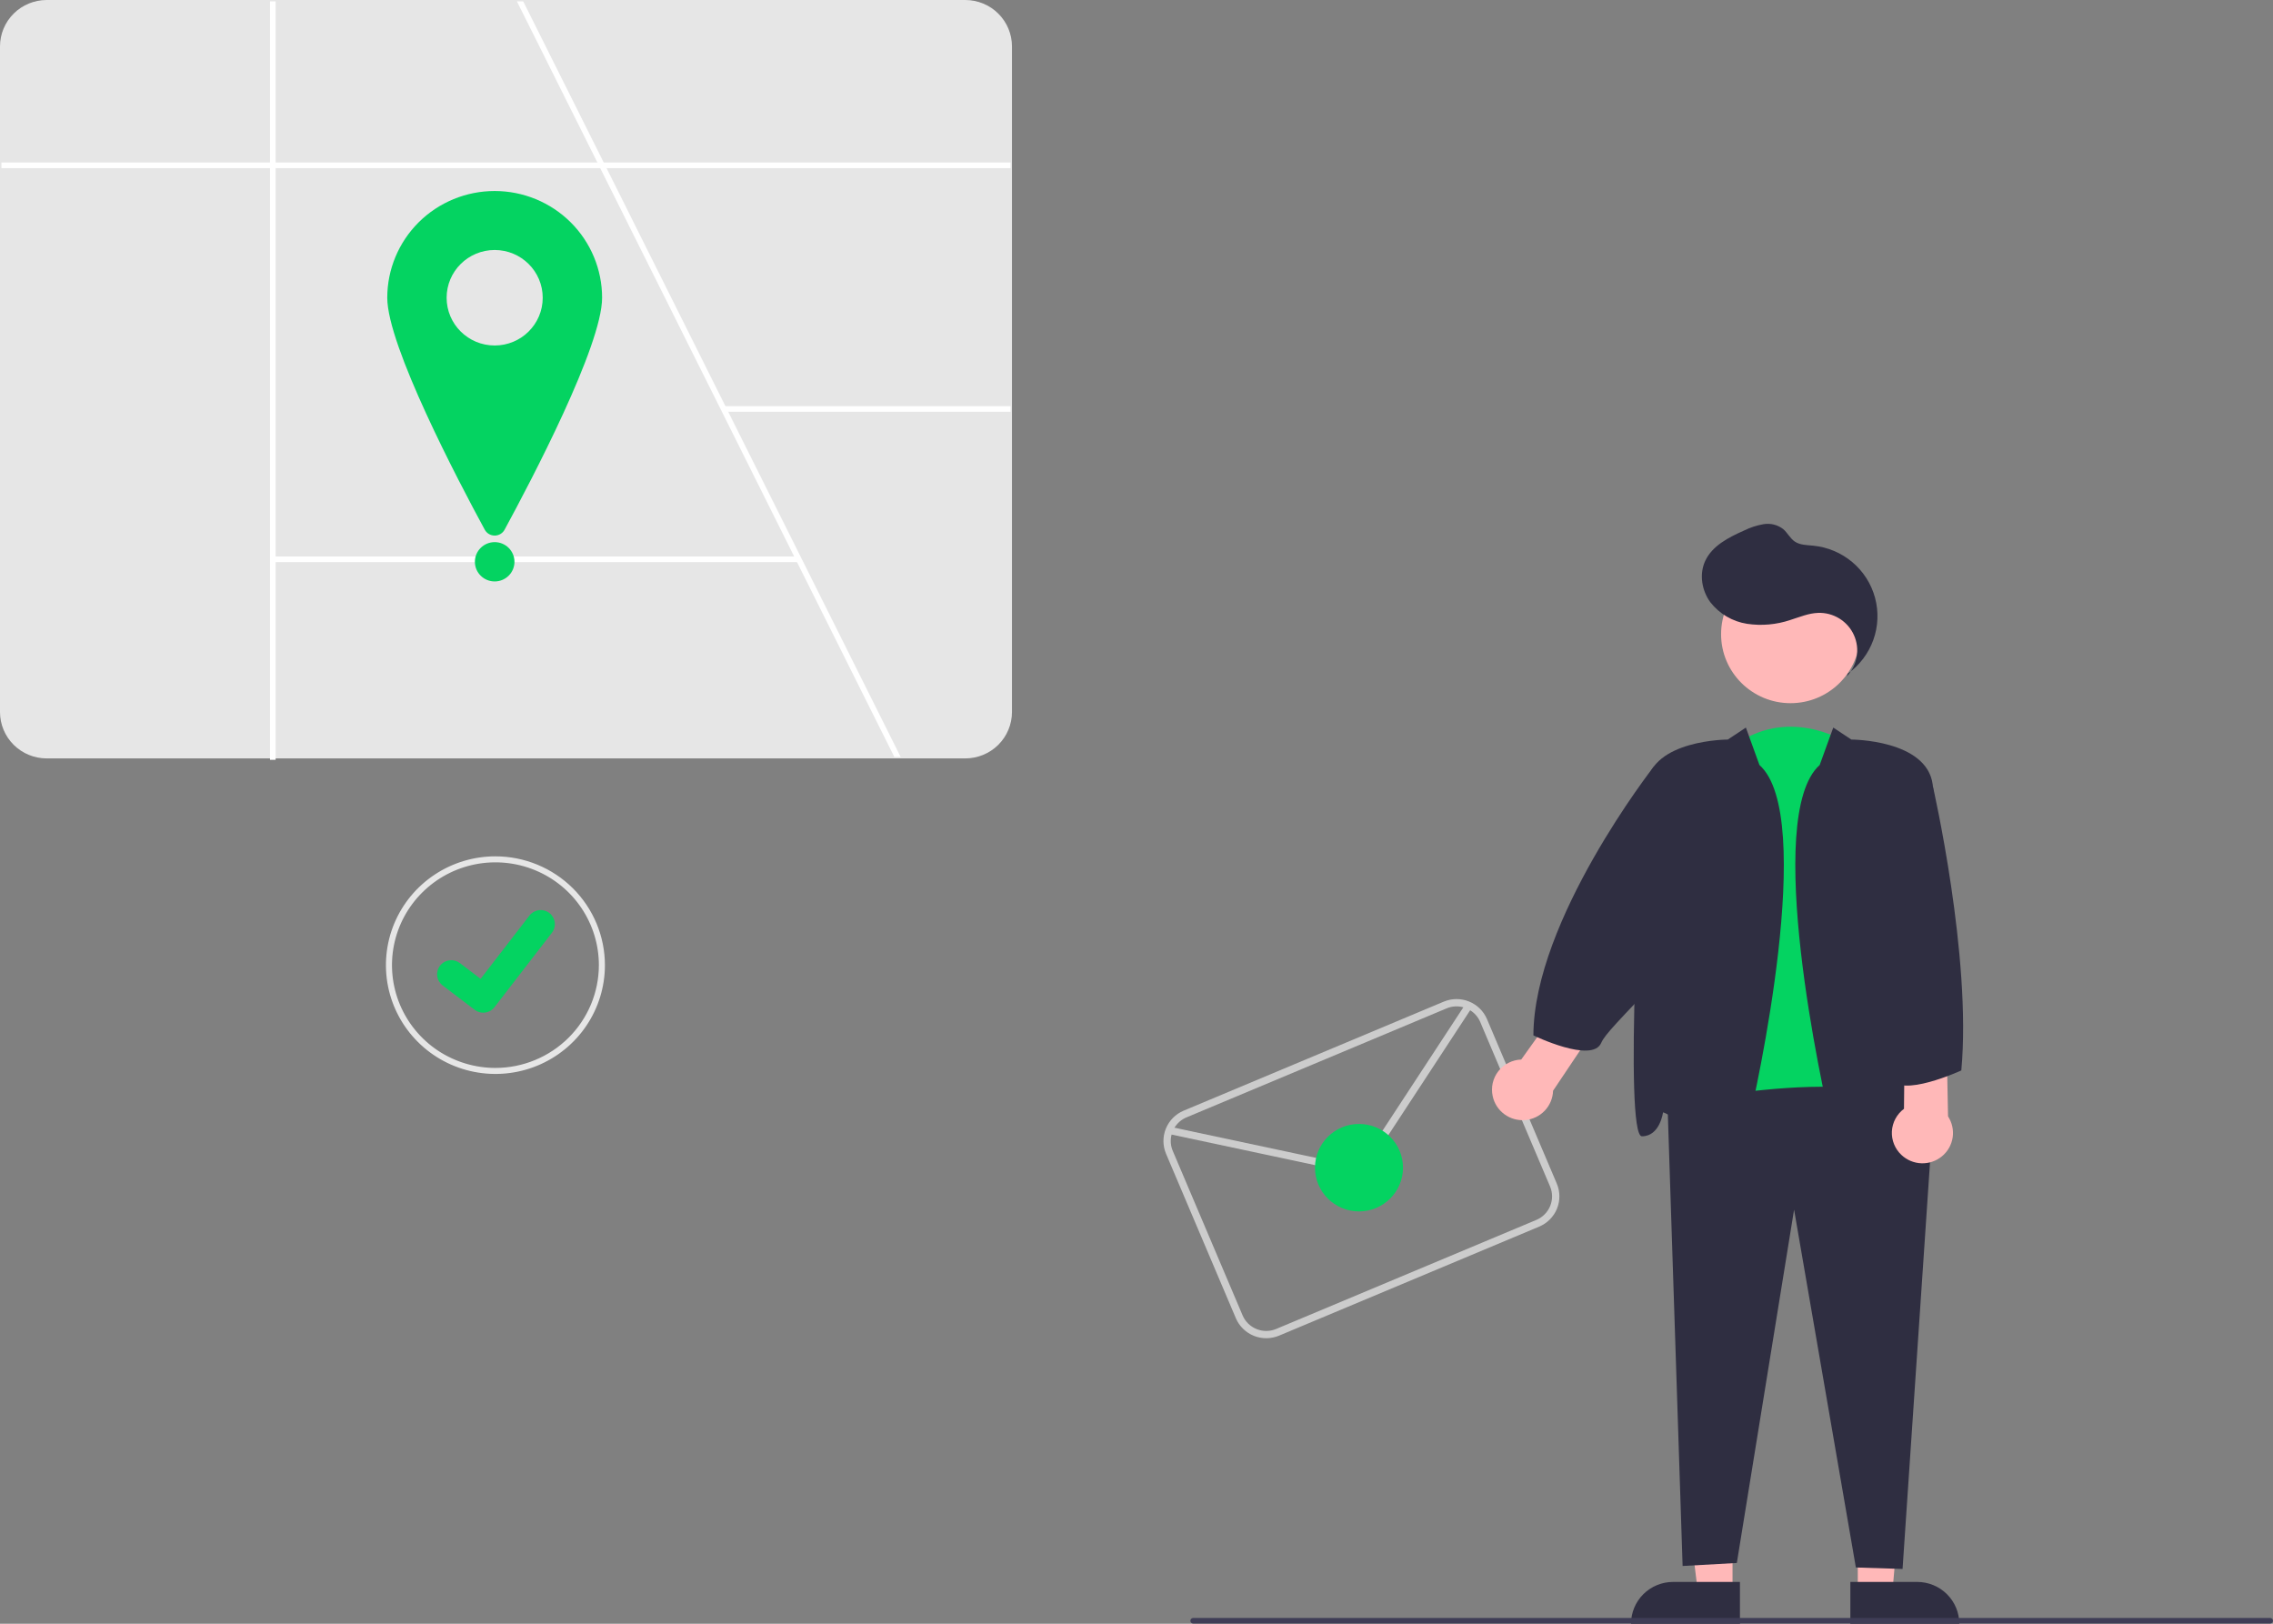 <svg width="112" height="80" viewBox="0 0 112 80" fill="none" xmlns="http://www.w3.org/2000/svg">
<rect x="0" y="0" width="112" height="80" fill="#808080" stroke="none"/>
<g clip-path="url(#clip0_80:434)">
<path d="M47.565 37.366H2.298C1.689 37.365 1.105 37.125 0.674 36.697C0.243 36.269 0.001 35.688 0 35.083V2.283C0.001 1.678 0.243 1.098 0.674 0.67C1.105 0.241 1.689 0.001 2.298 0H47.565C48.175 0.001 48.759 0.241 49.19 0.67C49.62 1.098 49.863 1.678 49.864 2.283V35.083C49.863 35.688 49.62 36.269 49.19 36.697C48.759 37.125 48.175 37.365 47.565 37.366Z" fill="#E6E6E6"/>
<path d="M44.38 37.297H44.069L39.272 27.695L39.133 27.419L35.586 20.316L29.574 8.283L29.436 8.006L25.471 0.069H25.783L29.747 8.006L29.886 8.283L35.744 20.01L35.882 20.287L39.428 27.384L44.38 37.297Z" fill="white"/>
<path d="M49.794 8.007H0.07V8.284H49.794V8.007Z" fill="white"/>
<path d="M49.794 20.011H35.645V20.288H49.794V20.011Z" fill="white"/>
<path d="M13.582 0.069H13.304V37.435H13.582V0.069Z" fill="white"/>
<path d="M39.359 27.418H13.443V27.695H39.359V27.418Z" fill="white"/>
<path d="M29.668 14.67C29.668 17.029 26.176 23.681 24.864 26.096C24.817 26.184 24.746 26.258 24.66 26.309C24.574 26.36 24.475 26.387 24.375 26.387C24.274 26.387 24.176 26.36 24.089 26.309C24.003 26.258 23.933 26.184 23.885 26.096C22.573 23.681 19.082 17.029 19.082 14.67C19.082 13.275 19.64 11.937 20.632 10.951C21.625 9.965 22.971 9.411 24.375 9.411C25.778 9.411 27.125 9.965 28.117 10.951C29.11 11.937 29.668 13.275 29.668 14.67Z" fill="#04D361"/>
<path d="M24.375 17.022C25.682 17.022 26.742 15.969 26.742 14.67C26.742 13.37 25.682 12.317 24.375 12.317C23.067 12.317 22.007 13.37 22.007 14.67C22.007 15.969 23.067 17.022 24.375 17.022Z" fill="#E6E6E6"/>
<path d="M24.375 28.647C24.913 28.647 25.35 28.214 25.35 27.679C25.35 27.144 24.913 26.71 24.375 26.71C23.836 26.71 23.4 27.144 23.4 27.679C23.4 28.214 23.836 28.647 24.375 28.647Z" fill="#04D361"/>
<path d="M24.412 42.191C23.345 42.19 22.302 42.505 21.415 43.094C20.527 43.683 19.836 44.52 19.427 45.499C19.019 46.479 18.912 47.557 19.12 48.597C19.328 49.637 19.842 50.592 20.597 51.342C21.351 52.092 22.312 52.602 23.359 52.809C24.406 53.016 25.491 52.91 26.477 52.504C27.462 52.098 28.305 51.411 28.898 50.529C29.491 49.647 29.807 48.611 29.807 47.55C29.805 46.13 29.236 44.767 28.225 43.762C27.213 42.757 25.842 42.192 24.412 42.191ZM24.412 52.616C23.404 52.616 22.419 52.319 21.58 51.763C20.742 51.206 20.089 50.415 19.703 49.49C19.317 48.565 19.216 47.546 19.412 46.564C19.609 45.581 20.094 44.679 20.807 43.971C21.52 43.262 22.428 42.78 23.416 42.584C24.405 42.389 25.43 42.489 26.361 42.872C27.293 43.255 28.089 43.904 28.649 44.737C29.209 45.57 29.509 46.549 29.509 47.55C29.507 48.893 28.97 50.18 28.014 51.13C27.059 52.079 25.764 52.614 24.412 52.616V52.616Z" fill="#E6E6E6"/>
<path d="M27.067 44.981C26.92 44.869 26.734 44.819 26.551 44.843C26.367 44.868 26.201 44.963 26.088 45.109L23.681 48.227L22.663 47.452C22.59 47.397 22.507 47.356 22.418 47.332C22.329 47.308 22.237 47.302 22.146 47.314C22.055 47.325 21.967 47.355 21.887 47.401C21.808 47.446 21.738 47.507 21.682 47.58C21.626 47.652 21.585 47.735 21.561 47.823C21.538 47.911 21.532 48.003 21.544 48.094C21.556 48.184 21.586 48.272 21.633 48.35C21.679 48.429 21.74 48.499 21.813 48.554L23.386 49.75L23.393 49.755C23.513 49.845 23.66 49.894 23.811 49.894C23.918 49.894 24.024 49.869 24.12 49.822C24.216 49.775 24.301 49.707 24.366 49.622L27.197 45.953C27.309 45.807 27.359 45.623 27.334 45.44C27.31 45.258 27.214 45.093 27.067 44.981Z" fill="#04D361"/>
<path d="M76.71 58.316L75.366 55.15L74.213 52.433L73.27 50.21C73.102 49.816 72.783 49.504 72.384 49.342C71.984 49.181 71.537 49.184 71.139 49.35L58.319 54.723C57.923 54.891 57.61 55.208 57.448 55.604C57.286 56.001 57.288 56.444 57.453 56.839L60.895 64.945C60.978 65.141 61.099 65.318 61.251 65.467C61.402 65.616 61.582 65.734 61.78 65.814C61.978 65.894 62.19 65.934 62.403 65.933C62.617 65.931 62.828 65.888 63.025 65.806L75.844 60.434C76.241 60.266 76.555 59.95 76.718 59.553C76.88 59.156 76.878 58.711 76.71 58.316ZM75.704 60.103L62.885 65.475C62.576 65.605 62.228 65.607 61.917 65.482C61.606 65.356 61.358 65.114 61.228 64.807L57.786 56.701C57.678 56.447 57.658 56.166 57.729 55.9C57.759 55.781 57.807 55.667 57.871 55.562C58.008 55.335 58.215 55.157 58.46 55.054L71.28 49.682C71.541 49.572 71.831 49.553 72.104 49.628C72.223 49.659 72.336 49.709 72.44 49.775C72.662 49.91 72.835 50.112 72.936 50.35L73.922 52.674V52.675L74.99 55.19L76.378 58.456C76.508 58.763 76.51 59.109 76.384 59.418C76.257 59.727 76.013 59.973 75.704 60.103L75.704 60.103Z" fill="#CCCCCC"/>
<path d="M66.982 57.534C66.64 57.678 66.261 57.714 65.898 57.638L57.568 55.865L57.644 55.514L65.973 57.287C66.261 57.347 66.56 57.319 66.831 57.208C67.103 57.096 67.334 56.907 67.496 56.663L72.229 49.439L72.532 49.635L67.798 56.859C67.6 57.16 67.316 57.395 66.982 57.534Z" fill="#CCCCCC"/>
<path d="M66.964 59.685C68.161 59.685 69.132 58.72 69.132 57.531C69.132 56.341 68.161 55.376 66.964 55.376C65.766 55.376 64.795 56.341 64.795 57.531C64.795 58.72 65.766 59.685 66.964 59.685Z" fill="#04D361"/>
<path d="M90.852 36.511C90.852 36.511 88.031 34.741 85.359 36.806L83.577 55.246C83.577 55.246 90.258 60.41 91.891 55.541L90.852 36.511Z" fill="#04D361"/>
<path d="M91.541 78.424H93.248L93.817 71.904L91.54 71.88L91.541 78.424Z" fill="#FFB8B8"/>
<path d="M96.542 80L91.175 80L91.175 77.94L94.468 77.94C95.018 77.94 95.545 78.157 95.934 78.543C96.323 78.929 96.542 79.453 96.542 80Z" fill="#2F2E41"/>
<path d="M85.369 78.424H83.661L82.849 71.88H85.369L85.369 78.424Z" fill="#FFB8B8"/>
<path d="M82.441 77.94H85.734V80H80.368C80.368 79.454 80.586 78.93 80.975 78.543C81.364 78.157 81.891 77.94 82.441 77.94Z" fill="#2F2E41"/>
<path d="M95.232 55.32L93.747 77.301L91.446 77.228L88.402 59.598L85.581 77.006L82.909 77.154L82.166 54.435C82.166 54.435 93.45 51.927 95.232 55.32Z" fill="#2F2E41"/>
<path d="M88.226 34.645C90.115 34.645 91.647 33.123 91.647 31.246C91.647 29.369 90.115 27.847 88.226 27.847C86.337 27.847 84.805 29.369 84.805 31.246C84.805 33.123 86.337 34.645 88.226 34.645Z" fill="#FFB8B8"/>
<path d="M90.332 35.847L91.223 36.437C91.223 36.437 94.935 36.437 95.232 38.65C95.529 40.863 96.346 55.984 95.455 55.984C94.564 55.984 94.415 54.804 94.415 54.804C94.415 54.804 93.822 54.951 92.634 56.132C91.446 57.312 90.704 57.312 90.258 55.541C89.813 53.771 86.843 40.199 89.664 37.691L90.332 35.847Z" fill="#2F2E41"/>
<path d="M86.027 35.847L85.136 36.437C85.136 36.437 81.424 36.437 81.127 38.65C80.83 40.863 80.013 55.984 80.904 55.984C81.795 55.984 81.944 54.804 81.944 54.804C81.944 54.804 82.537 54.951 83.725 56.132C84.913 57.312 85.655 57.312 86.101 55.541C86.546 53.771 89.516 40.199 86.695 37.691L86.027 35.847Z" fill="#2F2E41"/>
<path d="M91.002 33.318C91.256 33.052 91.425 32.717 91.487 32.355C91.549 31.993 91.501 31.621 91.349 31.286C91.198 30.951 90.949 30.669 90.636 30.475C90.322 30.281 89.958 30.183 89.589 30.196C89.116 30.211 88.67 30.404 88.218 30.545C87.534 30.776 86.804 30.841 86.089 30.735C85.37 30.625 84.722 30.244 84.276 29.672C83.853 29.094 83.721 28.292 84.02 27.642C84.365 26.891 85.172 26.478 85.93 26.142C86.236 25.99 86.563 25.883 86.9 25.825C87.069 25.797 87.242 25.804 87.408 25.846C87.574 25.887 87.729 25.963 87.865 26.067C88.078 26.249 88.203 26.523 88.435 26.681C88.696 26.858 89.035 26.854 89.35 26.885C90.059 26.956 90.73 27.239 91.274 27.698C91.817 28.156 92.207 28.768 92.391 29.453C92.576 30.137 92.546 30.861 92.307 31.528C92.067 32.195 91.629 32.774 91.05 33.188L91.002 33.318Z" fill="#2F2E41"/>
<path d="M73.55 54.003C73.504 53.79 73.505 53.57 73.553 53.358C73.602 53.146 73.696 52.948 73.83 52.776C73.965 52.604 74.135 52.464 74.33 52.365C74.524 52.266 74.739 52.21 74.957 52.202L77.23 49.021L78.695 50.504L76.526 53.74C76.515 54.105 76.37 54.454 76.117 54.721C75.864 54.987 75.522 55.152 75.155 55.184C74.789 55.217 74.422 55.114 74.127 54.897C73.831 54.679 73.625 54.361 73.55 54.003Z" fill="#FFB8B8"/>
<path d="M93.695 56.906C93.535 56.758 93.41 56.577 93.328 56.375C93.246 56.174 93.21 55.957 93.221 55.74C93.233 55.523 93.292 55.311 93.395 55.119C93.498 54.928 93.642 54.76 93.817 54.63L93.857 50.729L95.912 51.116L95.988 55.003C96.189 55.31 96.27 55.679 96.216 56.041C96.161 56.403 95.975 56.732 95.692 56.967C95.41 57.202 95.05 57.325 94.682 57.314C94.314 57.303 93.963 57.158 93.695 56.906Z" fill="#FFB8B8"/>
<path d="M82.231 47.693L81.647 38.429L81.481 37.781C81.481 37.781 75.571 45.333 75.557 51.013C75.557 51.013 78.452 52.415 78.898 51.382C79.073 50.977 79.67 50.375 82.231 47.693Z" fill="#2F2E41"/>
<path d="M94.712 38.429L95.246 38.765C95.246 38.765 97.16 47.132 96.642 52.739C96.642 52.739 93.599 54.14 93.153 53.107C92.708 52.075 94.712 38.429 94.712 38.429Z" fill="#2F2E41"/>
<path d="M111.861 79.991H58.794C58.757 79.991 58.721 79.977 58.695 79.951C58.669 79.925 58.654 79.89 58.654 79.853C58.654 79.816 58.669 79.781 58.695 79.755C58.721 79.729 58.757 79.715 58.794 79.715H111.861C111.898 79.715 111.933 79.729 111.959 79.755C111.985 79.781 112 79.816 112 79.853C112 79.89 111.985 79.925 111.959 79.951C111.933 79.977 111.898 79.991 111.861 79.991Z" fill="#3F3D56"/>
</g>
<defs>
<clipPath id="clip0_80:434">
<rect width="112" height="80" fill="white"/>
</clipPath>
</defs>
</svg>
